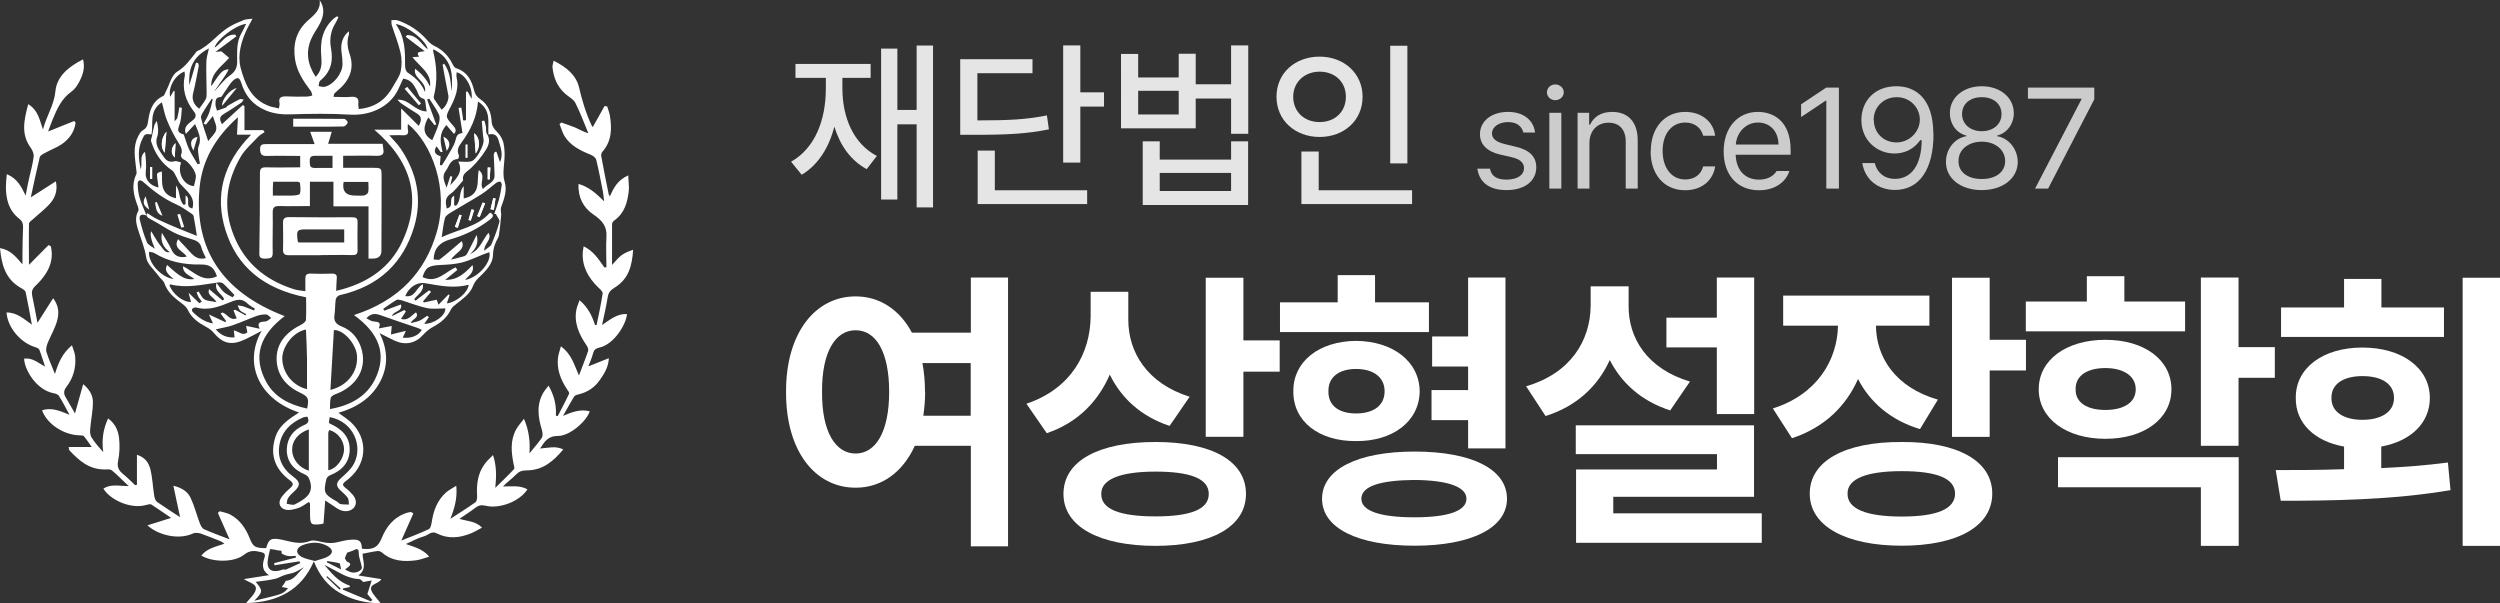 <?xml version="1.0" encoding="UTF-8"?>
<svg id="Layer_2" data-name="Layer 2" xmlns="http://www.w3.org/2000/svg" viewBox="0 0 164.65 39.73">
  <rect x="0" y="0" width="164.65" height="39.73" fill="#333333" stroke="none"/>
  <defs>
    <style>
      .cls-1 {
        fill: #fff;
      }

      .cls-2 {
        fill: #e5e5e5;
      }

      .cls-3 {
        isolation: isolate;
      }

      .cls-4 {
        fill: #ccc;
      }
    </style>
  </defs>
  <g id="b">
    <g id="c">
      <g id="d">
        <g>
          <g>
            <path class="cls-1" d="M19.71,27.17c-2.64-.86-3.71-3.21-2.48-5.38-.39.2-.7.38-1.02.53-.94.46-1.52.34-2.16-.43-.12-.15-.31-.27-.49-.37-.51-.28-.94-.58-1.19-1.11-.12-.26-.45-.46-.7-.66-.38-.3-.68-.64-.84-1.09-.06-.18-.26-.31-.38-.48-.29-.4-.76-.79-.82-1.22-.1-.65-.35-1.23-.54-1.84-.12-.4-.22-.8.01-1.21.06-.1,0-.27-.05-.39-.25-.68-.41-1.35-.07-2.05.04-.09,0-.22-.01-.33-.07-.71-.23-1.42.1-2.1.08-.17.18-.37.34-.46.31-.18.32-.43.36-.71.1-.63.28-1.22.98-1.55.1-.05.12-.21.18-.31.24-.44.35-1.05.74-1.29.54-.33.83-.77,1.18-1.2.04-.05.07-.12.13-.15.87-.39,1.36-1.16,2.15-1.62.29-.17.61-.3.92-.43.14-.06.31-.05.58-.09-.14.27-.24.46-.34.64-.41.83-.66,1.77-.44,2.6.27.99.65,2.08,1.92,2.53.18.06.37.08.6.14.02-.13.06-.25.04-.34-.09-.4.13-.47.51-.45.43.02.86.02,1.3.01.12,0,.23-.05.35-.07-.03-.1-.04-.22-.1-.3-.49-.64-.93-1.31-1.04-2.1-.14-.95.06-1.83.84-2.53.43-.38.88-.73.78-1.36.36.52.28,1.04.02,1.55-.18.35-.43.67-.58,1.03-.36.84-.24,1.66.3,2.48.42-.42.41-.89.37-1.36-.08-.92.05-1.77.81-2.47.07-.06.16-.11.23-.16l.09.06c-.06.12-.1.24-.17.35-.34.53-.43,1.1-.32,1.7.15.81.02,1.54-.71,2.13-.09.07-.07.24-.11.36.13.02.26.07.38.05.58-.11,1.19-.86,1.2-1.49,0-.25-.02-.5-.06-.75-.09-.6.07-1.1.48-1.42,0,.09.02.16,0,.22-.15.45-.1.86.06,1.31.31.92-.01,1.72-.8,2.37-.08.07-.16.14-.23.22-.02.02-.01.07-.04.2.39,0,.76.03,1.12,0,.41-.04.56.1.51.45-.01.1.02.21.03.35,1.12-.1,1.81-.66,2.26-1.49.18-.33.43-.65.5-.99.08-.4.08-.83-.01-1.23-.14-.62-.39-1.22-.58-1.83-.03-.1-.01-.21-.02-.31.15,0,.31-.03.44.02.76.27,1.4.7,1.91,1.29.12.14.28.28.45.37.56.26.94.65,1.2,1.16.06.12.14.28.26.32.78.26,1.03.84,1.19,1.48.06.24.17.4.4.56.54.36.72.91.75,1.48.02.29.15.47.36.68s.38.5.43.78c.08.39.08.8.04,1.19-.04.45-.1.87.03,1.32.17.56-.03,1.11-.23,1.65-.06.16,0,.35,0,.52-.04.45-.08.9-.15,1.35-.02.13-.11.25-.17.38-.13.28-.21.55-.22.88,0,.66-.53,1.13-1,1.59-.15.15-.26.33-.33.52-.2.5-.65.8-1.06,1.13-.14.11-.31.23-.38.38-.24.51-.64.86-1.16,1.14-.25.13-.48.32-.66.52-.5.57-1.16.72-1.88.4-.3-.14-.6-.3-1-.5.57,1.14.57,2.2.02,3.23-.55,1.02-1.49,1.66-2.73,2.02.2.15.36.26.52.37,1.43,1.03,1.5,2.86.16,3.97-.08.07-.17.13-.25.2-.15.12-.18.23,0,.37s.34.29.49.46c.29.31.3.7.06.92-.27.25-.69.25-1.07,0-.23-.15-.47-.31-.78-.52-.04.55-.08,1.03-.11,1.51-.06.02-.1.05-.16.05-.66.07-.71.03-.73-.56v-.79s-.03-.04-.07-.11c-.23.13-.44.31-.68.39-.27.09-.59.18-.85.12-.4-.09-.52-.46-.3-.79.16-.23.37-.44.59-.63.22-.19.24-.32-.01-.51-1.04-.77-1.33-1.75-.95-2.89.21-.64.74-1.06,1.33-1.44.06-.04.13-.08.24-.16v.02h-.01ZM22.12,19.16c2.09-.48,3.56-1.53,4.36-3.22,1.3-2.78.7-5.24-1.83-7.4h1.77v-1.4c.42.42.78.78,1.16,1.15.18-.34.23-.61-.13-.82-.34-.21-.68-.43-1.01-.65-.1-.07-.18-.17-.27-.25.8-.05,1.09.73,1.93.77-.07-.33-.06-.8-.19-.83-.35-.09-.34-.31-.44-.51-.19-.37-.37-.76-.92-.82-.12.26-.22.5-.34.74-.54,1.11-1.82,1.71-3.14,1.63-1.3-.08-2.61-.06-3.91-.02-.59.02-1.14-.04-1.66-.26-.87-.36-1.36-1-1.61-1.81-.11-.35-.25-.41-.53-.16-.24.22-.39.53-.59.79-.08.11-.16.3-.24.3-.37.02-.32.27-.34.46-.01.14.07.3.1.44.2-.07.4-.13.59-.21.05-.02.06-.08.11-.11.27-.15.53-.31.81-.44.06-.03.16.02.25.03-.05.06-.08.14-.14.19-.39.26-.77.52-1.18.76-.33.2-.25.42-.11.67.46-.42.92-.84,1.37-1.26.04.02.07.04.11.07v1.58h1.24s.06.09.09.13c-.15.1-.32.19-.44.32-.39.42-.85.81-1.13,1.29-.98,1.67-1.19,3.4-.46,5.21.7,1.74,2,2.9,3.93,3.52.25.08.52.1.78.14v-.83c0-.22.06-.34.36-.33.46.02.92.02,1.38,0,.27,0,.35.09.33.31-.02.26-.03.51-.04.84h-.02ZM20.16,19.58c-2.81-.55-4.56-2.04-5.3-4.39-.73-2.3-.18-4.43,1.68-6.32h-.93c.02-.37.04-.71.06-1.15-1.52,1.35-2.37,2.89-2.53,4.67-.36,3.95,1.43,6.83,5.61,8.43-1.62,1.22-2.15,2.66-1.19,4.38.55.97,1.51,1.46,2.67,1.71.13-.68.09-.78-.51-1.07-.93-.45-1.45-1.16-1.5-2.1-.05-1.11.6-1.85,1.64-2.37.12-.06.28-.19.29-.3.03-.5.01-1,.01-1.49ZM25.63,8.9c.29.34.56.59.75.88,1.08,1.6,1.44,3.32.9,5.14-.69,2.32-2.24,3.92-4.91,4.52-.11.03-.25.18-.26.29-.05.33-.03.68-.08,1.01-.06.38.07.6.47.76.66.26,1.06.76,1.27,1.36.46,1.35-.24,2.59-1.72,3.12-.11.04-.25.14-.27.23-.05.22-.04.46-.05.73,1.39-.24,2.41-.85,2.96-1.94.84-1.69.25-3.08-1.38-4.25,2.98-.96,4.71-2.86,5.46-5.48.81-2.82-.33-5.83-1.91-7.11,0,.13-.02.24,0,.35.07.3-.03.42-.38.4-.24-.02-.49,0-.84,0h-.01ZM11.59,13.04v-.83c.3.4.16.92.5,1.28.04-.01.09-.02.13-.03v-.59c.4.21-.1.76.45.86.23-.76-.39-1.15-.81-1.64-.12-.14-.17-.32-.26-.47-.08-.14-.14-.32-.27-.4-.73-.49-1.14-1.16-1.38-1.92-.03-.09.03-.2.05-.29.05-.26.1-.52.17-.77.03-.1.11-.19.16-.28.08.38.13.74.02,1.06-.18.51.14.87.38,1.24.16.24.35.48.77.36.12-.04.28.05.43.08-.27.69.16,1.5.84,1.56.05-.2.11-.4.13-.61.04-.34-.48-1.03-.82-1.16-.09-.03-.19-.21-.16-.28.13-.31,0-.54-.16-.8-.3-.47-.55-.97-.76-1.48-.16-.37-.22-.78-.34-1.19-.86.55-.55,1.4-.68,2.11-.44-.04-.44-.03-.6.29-.32.63-.27,1.27-.11,2.01.13-.43-.11-.85.28-1.15.06.45.1.89.05,1.32-.06.46.21.88.84,1.03-.03-.21-.05-.41-.08-.6-.05-.34-.04-.37.3-.46.05.68-.19,1.5.93,1.77,0,0,0-.02,0-.02ZM31.48,6.7c-.08,1.03-.5,1.9-1.09,2.69-.2.27-.32.51-.17.83.03.07-.03.25-.06.25-.55.04-.57.49-.8.78-.3.38-.07.74.05,1.11.08-.25.17-.5.25-.76l.13.03c-.04.19-.09.38-.13.57.39-.45.88-.87.52-1.56.31,0,.59.05.84-.01.36-.08.88-1.08.83-1.42-.06-.41-.08-.82-.12-1.24.06,0,.11-.02.17-.03.03.13.08.26.1.39.03.16-.02.35.06.47.26.38.14.75-.06,1.07-.26.42-.59.82-.95,1.17-.25.25-.64.39-.55.82,0,.03-.03.07-.06.1-.25.27-.46.59-.76.8-.41.28-.33.6-.26.97.54-.12.07-.64.49-.84v.63s.08.02.12.03c.37-.35.16-.9.51-1.29v.81c1.17-.24.84-1.13.99-1.87.52.4,0,.85.28,1.25.26-.32.77-.42.76-.89,0-.45-.04-.89-.05-1.34,0-.07.04-.15.07-.22h.11c.07.21.14.42.23.68.23-.52.04-.97-.09-1.42-.09-.31-.24-.5-.67-.4-.06-.76.22-1.58-.67-2.16,0,0-.02,0-.02,0ZM32.65,14.09h-.1c.1-.3.22-.61.3-.91.09-.33.15-.67.2-1.01,0-.07-.07-.21-.11-.21-.09,0-.2.04-.28.1-.32.24-.61.52-.95.73-.66.42-1.34.79-2.01,1.2-.15.09-.35.22-.39.36-.11.38-.14.78-.22,1.27,1.13-.53,2.39-.69,3.18-1.62.33.16.18.31,0,.46-.78.6-1.66,1.04-2.63,1.31-.7.2-1.07.62-1.08,1.32.14,0,.32.05.4,0,.49-.38.95-.79,1.45-1.21.28.57-.43.75-.7,1.22.37-.1.63-.15.87-.23.08-.03.16-.11.2-.19.21-.4.41-.81.61-1.21.15.5-.03.91-.43,1.26.66-.28.8-.91,1.21-1.4.27.45-.3.7-.28,1.18.21-.18.41-.27.47-.41.21-.49.4-.98.53-1.49.04-.14-.14-.32-.22-.49v-.03h-.02ZM12.97,15.55c-.08-.49-.14-.91-.22-1.32-.01-.07-.11-.15-.18-.19-.31-.2-.62-.43-.96-.58-.84-.37-1.53-.9-2.18-1.48-.23-.2-.36-.07-.36.11,0,.32.04.64.13.95.11.37.28.73.45,1.15-.47-.16-.49.1-.43.33.12.49.26.97.46,1.44.08.18.34.29.52.42-.25-.57-.33-.96-.24-1.15.18.3.33.57.51.82.43.58.44.57.72.56-.44-.32-.63-.7-.53-1.28.25.43.47.75.63,1.1.18.41.5.58,1.01.47-.22-.36-.93-.53-.57-1.15.27.29.53.56.78.84.27.3.55.54,1.05.41-.11-.26-.24-.48-.3-.72-.08-.28-.26-.41-.55-.5-.42-.13-.84-.26-1.23-.45-.55-.27-1.04-.63-1.59-.91-.34-.17-.23-.32-.18-.38.22.14.44.3.68.41.45.21.91.41,1.37.6.37.16.76.3,1.2.48v.02h.01ZM21.76,25.68c1.15-.28,1.84-1.22,1.75-2.27-.06-.76-.89-1.71-1.52-1.67-.08,1.3-.15,2.6-.23,3.95h0ZM31.06,6.51c.09-.78-.43-1.63-.99-1.75,0,.11-.02.23,0,.33.17.69-.07,1.32-.38,1.92-.36.69-.38.67.16,1.27.14.16.25.34.05.54-.19-.22-.34-.39-.5-.58-.52.57-.4,1.17-.25,1.77h-.13c-.09-.12-.17-.25-.27-.38-.22.35-.11.55.27.66-.02.2-.04.39-.05.58.04,0,.09.01.13.02.12-.19.25-.38.36-.58.2-.37.46-.72.55-1.11.06-.27.14-.4.45-.44-.09-.56-.17-1.11-.26-1.65.06,0,.12-.02.18-.03.03.22.08.43.1.65.02.23,0,.23.21.18v-1.87s.07,0,.11-.01c.07.12.14.25.25.46v.02h0ZM20.22,25.63v-1.97c-.01-.65-.04-1.3-.07-1.96-.92.19-1.58,1.21-1.56,1.93.02.95.72,1.8,1.64,2h-.01ZM11.81,7.07c.06.01.11.02.17.03-.04.34-.03.69-.13,1.02-.09.31-.29.59.23.73.02,0,.03.04.04.06.11.3.19.61.32.9.17.35.38.67.58,1.01.05-.02.1-.03.15-.05-.02-.12-.06-.25-.07-.37-.02-.25-.11-.54-.02-.76.22-.52-.02-.94-.23-1.47-.22.24-.4.43-.61.65-.18-.46.16-.67.43-.88.26-.2.28-.38.09-.61-.55-.71-.78-1.48-.59-2.34.02-.09-.01-.18-.02-.28-.65.25-1.09,1.07-.94,1.67.08-.13.15-.27.23-.4.02,0,.04.02.06.03v1.98c.07-.09.16-.16.18-.24.06-.23.09-.46.13-.69h0ZM21.66,27.85s.07.05.09.06c.78.35,1.29.88,1.28,1.69,0,.82-.47,1.38-1.31,1.71-.1.04-.21.16-.23.26-.2.87-.14.99.68,1.45.09.05.16.16.26.18.18.03.36.02.55.03-.02-.14,0-.31-.07-.43-.11-.17-.28-.31-.43-.45-.4-.35-.37-.56.04-.92.3-.26.62-.56.79-.89.61-1.15-.02-2.78-1.6-3.07-.02.13-.03.27-.05.38ZM20.23,27.44c-.09.02-.17.02-.24.04-.88.37-1.45.97-1.59,1.84-.14.84.19,1.55.92,2.08.47.34.48.58.04.98-.15.13-.29.27-.39.43-.07.1-.06.24-.09.37.18.02.41.11.54.04.63-.33,1.26-.68,1-1.52-.07-.21-.12-.35-.34-.45-.79-.34-1.22-.9-1.19-1.69.03-.72.43-1.26,1.15-1.57.31-.13.32-.3.2-.55h-.01ZM29.29,18.43c.84.04,1.32-.44,1.83-.97.15.5-.27.69-.49.98.87-.16,1.76-1.18,1.6-1.83-.14.05-.29.1-.42.15-.46.18-.91.41-1.39.53-.45.11-.93.14-1.39.16-.8.04-1,.15-1.2.8.93.44,1.48-.34,2.18-.64.04.06.07.11.11.17-.26.21-.51.42-.82.67v-.02h-.01ZM12.04,17.53c.73.35,1.29,1.11,2.25.67-.2-.59-.45-.79-1.09-.78-1.1.02-2.11-.19-3.03-.75-.09-.06-.23-.06-.35-.09-.09.72.81,1.7,1.62,1.8-.51-.41-.61-.62-.43-.93.89.83,1.22,1,1.79.93-.27-.25-.76-.32-.75-.86h0ZM27.85,18.71c.08.5-.36.69-.57,1l.09.09.89-.68s.09.07.13.1c-.18.21-.35.42-.53.63.02.02.04.05.06.07.28-.06.55-.12.84-.18.02.06.05.14.12.33.26-.27.46-.47.66-.68.02.02.05.03.07.05-.06.17-.12.35-.18.54.63-.07,1.4-.73,1.44-1.23-.98.27-1.92.06-2.88-.1-.53-.09-1.07.28-1.3.85.67.11.7-.54,1.15-.78h.01ZM14.06,6.03h.05c.33-.35.62-.77,1.02-1.05.37-.26.49-.53.49-.92,0-.65-.06-1.3.3-1.91.11-.18.19-.38.29-.58-.68.07-1.96,1.05-2.08,1.57.46-.29.69-.89,1.36-.86.03.04.05.07.08.11-.43.32-.86.64-1.38,1.03.24-.02.35-.04.39-.04.2.17.35.3.51.43-.46.55-1.2.96-1.18,1.87.67-1,.74-1.07,1.15-1.12-.08.2-.2.37-.32.55-.21.31-.43.61-.64.92,0,0-.04,0-.04,0ZM28.16,3.22c-.09-.54-1.31-1.51-2.1-1.64.63.88.62,1.82.62,2.77,0,.15.06.36.18.44.49.31.89.68,1.13,1.27.13-.71-.81-.9-.65-1.53.43.32.76.7.98,1.17.13-.87-.67-1.3-1.16-1.94.18,0,.3-.02.44-.03-.25-.36.11-.3.37-.36-.44-.34-.84-.64-1.25-.95.03-.04.06-.08.09-.11.67,0,.9.56,1.33.92h.02,0ZM15.32,19.58s.08-.1.12-.15c-.24-.25-.47-.51-.73-.75-.07-.06-.22-.1-.32-.08-1.05.14-2.1.4-3.17.13-.01,0-.04.03-.06.05.2.58.9,1.13,1.42,1.11-.04-.17-.09-.34-.16-.61.3.29.5.49.71.69.05-.04.1-.07.16-.11-.07-.1-.15-.19-.21-.29s-.09-.21-.13-.32c.04-.02.09-.03.13-.05.13.18.21.41.39.52s.46.11.79.18c-.19-.36-.64-.43-.49-.86.32.27.61.51.89.75.03-.03.07-.05.1-.08-.11-.34-.67-.52-.5-1.08.2.26.32.46.49.61.16.14.37.23.57.34ZM26.41,20.06c.12.46-.49.41-.6.76.31-.15.56-.28.82-.4.03.03.07.06.1.09-.1.16-.2.32-.32.49.47.15.67-.22.99-.43.24.37-.26.43-.35.71.25-.07.44-.09.6-.17.17-.08.32-.21.48-.31.04.03.08.05.12.08-.11.16-.22.32-.31.45.65,0,1.42-.54,1.39-1.02-.41,0-.83.06-1.22-.02-.56-.12-1.1-.34-1.65-.51-.11-.03-.27-.07-.34-.03-.31.18-.59.39-.88.59.02.04.05.08.07.12.35-.13.7-.26,1.1-.41h0ZM12.47,5.61c.12-.41.28-.94.44-1.48.05,0,.1.02.14.02.01.07.05.14.04.2-.12.6-.22,1.2-.37,1.79-.1.37.02.75.4,1.02.15-.21.31-.41.43-.63.06-.11.06-.26.06-.39,0-.68-.04-1.36-.02-2.05,0-.28.1-.57.17-.9-1.19.6-1.35,1.52-1.29,2.4v.02ZM29.75,5.94c.07-1.06.04-2.08-1.2-2.69-.01.04-.03.07-.03.09.25,1,.31,2,.05,3.01-.01.05,0,.13.03.18.15.23.32.46.48.69.28-.16.5-.66.45-.93-.14-.67-.25-1.34-.38-2.02,0-.01.04-.03.1-.08.39.54.43,1.14.48,1.75h.02ZM16.17,20.77s.03-.06.05-.08c-.14-.08-.3-.14-.4-.24-.09-.09-.11-.23-.17-.34.12.02.24.03.36.06.24.08.48.19.72.28.02-.04.04-.08.06-.12-.16-.11-.35-.2-.49-.34-.33-.32-.64-.29-1.06-.12-.73.29-1.47.62-2.32.38-.07-.02-.19.03-.25.08-.04.04-.03.16.01.2.38.38.81.69,1.35.77-.08-.18-.16-.36-.27-.59.44.2.77.36,1.09.51.01-.03.03-.06.04-.08-.12-.16-.24-.33-.36-.49.04-.02.08-.05.12-.07.33.11.51.57.94.38-.08-.19-.15-.35-.21-.52.04-.01.08-.03.11-.04.23.12.45.24.68.37ZM20.34,30.99v-2.71c-.73.25-1.12.77-1.1,1.38.02.59.45,1.14,1.1,1.34h0ZM21.61,30.97c.56-.09,1.04-.77,1.05-1.37,0-.59-.41-1.13-.98-1.28-.02.07-.06.14-.06.21v2.44s-.01,0-.01,0ZM26.52,22.24c.56.06,1.03-.13,1.26-.51-.08-.04-.16-.09-.24-.12-.81-.28-1.62-.54-2.42-.83-.35-.13-.65-.19-.99.18.17.08.31.2.47.21.31.02.54.06.34.46.32-.06.57-.11.86-.16-.02.18-.03.32-.05.56.34-.08.62-.16.98-.24-.08.19-.13.3-.2.44h-.01ZM17.1,21.66c-.21-.47.08-.46.39-.49.13-.01.25-.15.37-.23-.11-.08-.21-.22-.33-.23-.21-.01-.43.03-.63.1-.53.19-1.04.43-1.57.61-.34.12-.71.17-1.12.27.35.42.76.56,1.24.53-.02-.15-.03-.29-.05-.46.34.07.58.39.89.13-.02-.13-.05-.24-.08-.43.29.06.53.12.88.19h.01ZM14.03,6.55s-.05-.03-.08-.05c-.16.24-.33.48-.48.73-.1.17-.26.37-.23.53.11.5.3.99.47,1.53.21-.28.48-.5.53-.75.05-.26-.12-.55-.22-.9-.19.23-.32.4-.46.57-.05-.02-.1-.05-.15-.07.13-.24.28-.47.37-.73.1-.28.16-.58.23-.87h.02,0ZM28.47,9.23c.14-.34.31-.69.42-1.06.06-.2.1-.44.02-.62-.17-.37-.42-.71-.64-1.05-.05.02-.09.04-.14.06.2.55.4,1.09.6,1.64-.04.01-.07.03-.11.04-.14-.17-.27-.33-.41-.51-.33.59-.42,1.11.27,1.51h-.01Z"/>
            <path class="cls-1" d="M27.23,33.8c-.26.58-.52,1.16-.8,1.8.61-.25,1.23-.47,1.81-.75.13-.06.17-.32.2-.5.11-.72.35-1.39.94-1.92.17-.15.39-.26.67-.44.08.81-.11,1.48-.39,2.18.55-.36,1.12-.71,1.65-1.09.1-.07.12-.29.11-.44-.04-.75.04-1.48.53-2.12.13-.18.31-.33.52-.55.25.76.22,1.42.15,2.16.41-.41.84-.81,1.23-1.23.06-.06,0-.22-.02-.32-.16-.78-.24-1.57.17-2.31.12-.22.31-.42.51-.69.34.8.41,1.52.36,2.28.27-.34.57-.67.81-1.02.08-.12.06-.33.02-.49-.27-.87-.39-1.72.12-2.55.08-.12.18-.23.31-.4.38.67.52,1.3.48,1.97.04.01.08.03.12.04.25-.49.52-.98.75-1.48.03-.07-.07-.2-.14-.3-.42-.64-.68-1.32-.59-2.07.03-.22.1-.43.19-.75.73.54.88,1.24,1.19,1.92.21-.56.42-1.07.6-1.6.04-.11-.02-.26-.09-.37-.51-.74-.86-1.52-.67-2.41.04-.17.12-.34.2-.58.57.49.83,1.05,1.02,1.64h.1c.14-.69.3-1.38.4-2.08.02-.12-.16-.28-.28-.39-.67-.65-1.08-1.39-1.03-2.3,0-.12.04-.24.06-.42.68.34,1,.88,1.36,1.39.05,0,.09,0,.14-.01,0-.66-.04-1.33,0-1.99.05-.67-.25-1.07-.84-1.47-.69-.46-1.04-1.15-1-2.03.7.21,1.16.63,1.69,1.15-.04-.28-.05-.46-.08-.63-.14-.7-.27-1.41-.44-2.1-.03-.13-.21-.28-.37-.34-.7-.28-1.35-.61-1.73-1.24-.14-.24-.21-.52-.32-.78.04-.03.08-.07.12-.1.3.11.6.2.89.32.28.12.54.28.89.39-.28-.67-.53-1.36-.86-2.01-.12-.24-.45-.4-.67-.6-.53-.47-.76-1.07-.83-1.72-.02-.13.04-.26.07-.45.86.42,1.5.97,1.68,1.77.2.86.45,1.69.83,2.5.03.05.07.1.07.1.26-.46.52-.92.78-1.39.06.01.11.02.17.03.06.21.15.41.18.62.13.83.13,1.65-.49,2.36-.07.08-.1.21-.08.3.15.84.32,1.67.49,2.51,0,.03.04.06.08.12.25-.54.49-1.05,1.21-1.37,0,.39.07.72.03,1.04-.09.73-.26,1.43-.95,1.93-.08.05-.15.16-.15.25v2.68c.21-.22.38-.45.6-.62.22-.17.49-.28.79-.38-.07.99-.26,1.91-1.23,2.5-.25.15-.39.31-.44.59-.1.62-.24,1.22-.38,1.87.51-.34.96-.75,1.64-.73-.03.65-.84,2-1.81,2.21-.26.06-.36.16-.42.38-.07.28-.19.54-.31.86.45-.18.85-.34,1.35-.54-.03.62-.32,1.04-.61,1.46-.33.47-.8.79-1.41.93-.1.02-.23.07-.27.14-.24.4-.47.81-.73,1.27.61-.26,1.15-.46,1.76-.3-.22.68-1.34,1.63-2.08,1.62-.7,0-.9.4-1.19.83.51-.03,1-.2,1.53.06-.64.75-1.32,1.38-2.42,1.38-.31,0-.51.08-.71.29-.26.27-.58.49-.84.77.57,0,1.11-.09,1.61.19-.51.79-1.82,1.3-2.75,1.08-.28-.07-.47-.03-.68.13-.32.25-.67.47-1.05.73.5.16,1.06.14,1.49.58-.27.14-.49.28-.74.38-.74.3-1.5.38-2.24,0-.35-.19-.57.12-.84.19-.4.11-.77.32-1.2.51.54.19,1.11.32,1.54.83-.31.09-.57.2-.85.24-.82.11-1.61.06-2.26-.51-.07-.06-.2-.11-.29-.1-.33.04-.65.12-.99.18,0,.49.32,1-.28,1.43.54.09,1.02.16,1.51.24-.13.32-.82.3-.65.75.11.29.39.54.61.84-.94,0-1.83-.2-2.65-.66-.85-.48-1.38-1.18-1.75-2.1-.82,1.89-2.35,2.69-4.46,2.75.24-.31.55-.56.63-.86.11-.41-.42-.48-.78-.72.59-.09,1.09-.17,1.66-.26-.53-.34-.42-.76-.3-1.16.07-.23,0-.31-.24-.36-.4-.1-.72-.13-1.1.17-.68.55-2.13.49-2.82.06.36-.46.93-.58,1.52-.78-.09-.06-.15-.12-.22-.15-.44-.18-.89-.36-1.34-.52-.16-.05-.38-.07-.52,0-.95.44-2.29.1-2.99-.54.54-.17,1.03-.32,1.56-.49-.43-.29-.86-.6-1.3-.88-.07-.05-.24,0-.35.03-1.03.29-2.38-.35-2.81-1.08.49-.32,1.03-.17,1.67-.16-.41-.39-.75-.74-1.12-1.05-.09-.07-.29-.06-.44-.05-1.07.01-1.72-.6-2.34-1.25-.04-.04-.03-.11-.06-.23h1.52c-.16-.23-.33-.49-.52-.72-.05-.05-.2-.04-.31-.05-1.03-.03-2.12-.75-2.44-1.65.63-.2,1.18.04,1.81.3-.26-.47-.46-.87-.7-1.25-.06-.09-.22-.15-.34-.17-1.15-.21-1.94-1.57-1.95-2.28.55-.07.91.27,1.38.53-.14-.41-.24-.77-.38-1.12-.03-.08-.18-.14-.28-.17-.96-.29-1.81-1.29-1.88-2.28.7,0,1.14.43,1.67.8-.14-.75-.26-1.44-.41-2.14-.02-.1-.16-.19-.27-.25-1.09-.6-1.31-1.57-1.42-2.65.72.13,1.06.59,1.48,1.07v-.67c0-.59.02-1.17.04-1.76,0-.24-.03-.4-.26-.58-.69-.54-.86-1.28-.87-2.07,0-.27.03-.53.06-.86.73.31.96.86,1.24,1.41.07-.37.14-.74.22-1.1.11-.49.25-.98.31-1.47.02-.18-.08-.41-.19-.57-.67-.91-.44-1.85-.17-2.88.67.42.74,1.03.97,1.67.24-.91.74-1.63.82-2.51.09-.98.84-1.61,1.82-2.11.14.54,0,.99-.22,1.42-.13.26-.3.53-.54.7-.68.49-.96,1.17-1.25,1.86-.1.24-.18.49-.29.77.61-.24,1.16-.47,1.72-.69.03.04.06.08.09.12-.08.59-.41,1.07-.93,1.42-.33.22-.72.36-1.08.56-.14.07-.32.17-.35.28-.21.86-.39,1.73-.59,2.65.58-.37,1.08-.69,1.65-1.06.13.59-.04,1.04-.33,1.4-.33.4-.78.73-1.17,1.09-.1.09-.27.2-.27.3-.02.89,0,1.79,0,2.71.45-.45.87-.88,1.29-1.3.05.03.1.05.15.08.15.64.03,1.24-.34,1.81-.19.29-.42.56-.68.8-.21.2-.26.38-.21.64.13.59.23,1.18.35,1.79.34-.53.66-1.04,1.03-1.62.38.5.39.98.28,1.42-.13.53-.43,1.02-.64,1.53-.07.18-.13.41-.08.59.14.46.35.91.56,1.45.22-.72.47-1.34,1.12-1.89.09.29.19.5.21.72.07.73-.11,1.42-.58,2.03-.17.22-.19.43-.05.66.21.35.4.71.62,1.08.18-.63.35-1.23.54-1.93.47.39.64.79.64,1.18,0,.59-.13,1.18-.18,1.78-.02.18,0,.4.09.55.21.34.49.65.77.97-.1-.75-.03-1.47.32-2.22.5.36.66.82.72,1.27.06.5.04,1.03-.06,1.52-.07.35,0,.59.28.83.3.24.56.51.84.77.04,0,.08-.01.12-.02v-1.98c.59.19.78.58.88.94.15.58.16,1.18.26,1.77.02.14.08.32.19.4.5.35,1.02.68,1.51,1-.14-.66-.28-1.31-.44-2.07.63.15.97.44,1.14.81.25.53.39,1.11.6,1.66.06.15.15.34.29.4.54.24,1.11.44,1.67.66-.26-.59-.52-1.17-.77-1.74l.12-.11c.23.07.49.11.7.22.66.36,1.03.94,1.28,1.57.22.55.35.64,1.08.64.17-.61.33-.7,1.06-.55.6.13,1.17.34,1.83.08.28-.11.72.08,1.09.12.17.02.34.02.51,0,.35-.06.7-.18,1.05-.2.61-.05.74.07.77.59.75.08,1.05-.09,1.3-.7.31-.75.78-1.38,1.67-1.67.09-.03.18-.03.27-.05.04.03.08.06.13.09h.02ZM24.19,39.14c.09-.29.18-.57.29-.91-.21.04-.39.07-.56.1-.08-.07-.16-.18-.24-.19-.53-.02-.98-.22-1.41-.46-.3-.17-.61-.32-.91-.48.47.55.92,1.12,1.69,1.38,0,.03-.02.06-.03.09-.14.03-.28.06-.42.08-.01.03-.02.05-.03.08.62.26,1.24.52,1.86.78.03-.03.06-.06.09-.1-.1-.12-.21-.25-.31-.37,0,0-.02,0-.02,0ZM16.73,39.57c1.9-.45,1.9-.44,2.24-.83-.13-.03-.27-.05-.41-.08.07-.1.13-.2.2-.29.03-.04.05-.12.08-.12.61-.06.79-.59,1.18-.88-.14.05-.25.14-.37.2-.11.06-.23.12-.35.16-.19.06-.39.08-.57.15-.22.07-.43.21-.65.25-.4.09-.8.13-1.24.19.49.58.48.67-.11,1.26h0ZM20.74,36.95c.28-.1.59-.15.84-.29.38-.21.37-.48,0-.69-.53-.3-1.09-.28-1.64-.07-.46.17-.49.56-.07.78.25.13.56.18.88.27h-.01ZM19.5,36.72s-.02-.07-.03-.11c-.18,0-.36.04-.54,0-.14-.02-.4-.15-.39-.18.07-.23-.16-.16-.24-.18-.16-.05-.35-.07-.51-.09-.05.23-.12.47-.15.7-.1.69.27.91,1.03.64.04,0,.11.03.14.02.33-.14.65-.29.97-.44-.02-.04-.04-.08-.06-.11-.28.04-.55.09-.83.13-.27.04-.54.09-.81.13,0-.05-.02-.09-.03-.14.48-.12.96-.25,1.44-.37,0,0,.01,0,.01,0ZM22.73,37.51c.13.06.22.12.33.16.32.13.81-.07.77-.32-.05-.31-.2-.61-.2-.91,0-.45-.24-.23-.43-.16-.1.04-.2.07-.34.12-.03.07-.09.2-.15.36.03.05.07.12.11.2.01.02.04.03.06.04.23.09.24.2.05.35-.06.04-.12.09-.2.15h0ZM22.46,37.49c-.05-.21-.05-.38-.1-.39-.26-.07-.54-.11-.81-.15,0,.03-.02.05-.03.08.27.13.54.27.94.47h0ZM21.55,37.95l-.06.05c.29.28.58.55.87.83l.08-.07c-.3-.27-.59-.54-.89-.81Z"/>
            <path class="cls-1" d="M10.96,8.67c-.37.44-.4,1.06-.11,1.39.04-.45.07-.87.11-1.39ZM11.56,9.42c-.32.34-.32.71-.05.95.02-.33.03-.64.05-.95ZM9.89,11.78h.13v-.78h-.13v.78Z"/>
            <path class="cls-1" d="M31.33,10.11c.32-.43.27-1.07-.1-1.33.03.44.06.87.1,1.33ZM30.78,9.52s-.07,0-.11.01v.86h.11v-.87ZM32.3,11.03h-.18v.78h.13c.02-.26.03-.52.05-.79h0Z"/>
            <path class="cls-1" d="M31.43,14.23s.11.05.16.07l.36-.91s-.11-.04-.16-.05c-.12.3-.24.59-.36.89ZM29.96,14.94c.06.02.13.04.19.06.08-.27.17-.55.25-.82-.05-.01-.09-.02-.14-.04-.1.27-.2.53-.3.8ZM32.31,13.78l.21.04c.04-.25.07-.5.11-.75-.05,0-.1-.01-.15-.02-.06.24-.12.49-.18.73,0,0,0,0,.01,0ZM30.86,14.49s.1.02.14.04c.07-.23.15-.46.22-.7-.06-.01-.11-.03-.17-.04-.07.23-.13.47-.2.7h.01Z"/>
            <path class="cls-1" d="M19.77,11.03v-.76c-.74,0-1.45-.02-2.15,0-.41.02-.48-.13-.49-.45-.01-.35.21-.33.48-.33h3.11c-.1-.29-.19-.54-.29-.81h1.42c-.08.28-.15.51-.24.79h3.59c.02.15.03.26.05.37.06.34-.11.43-.47.42-.72-.02-1.44,0-2.18,0v.79h1.88c.64,0,.65,0,.65.54,0,1.64,0,3.28-.01,4.92,0,.36-.2.53-.6.52h-.25v-3.44h-2.31v-1.62h-1.55v1.6c-.69,0-1.32.02-1.96,0-.35-.01-.49.06-.49.41.02.9-.02,1.8,0,2.7,0,.34-.19.34-.47.35-.31.01-.42-.06-.41-.35.03-1.76.04-3.53.04-5.29,0-.32.13-.38.44-.37.72.02,1.45,0,2.21,0h0ZM17.97,12.88c.47,0,.87.01,1.27,0,.18,0,.48-.04.51-.12.07-.22.03-.46.01-.7,0-.04-.1-.09-.16-.09h-1.61c-.01.17-.02.27-.02.37v.55h0ZM22.63,11.98c-.11.61.15.91.78.9.19,0,.39.02.58-.01.1-.02.24-.13.26-.21.04-.22.01-.44.01-.68h-1.64,0ZM21.9,10.26h-1.16c-.24,0-.34.08-.34.31,0,.47.03.51.57.49h.93v-.8Z"/>
            <path class="cls-1" d="M21.11,16.81c-.68,0-1.37-.01-2.05,0-.34,0-.43-.1-.42-.39.02-.59,0-1.17,0-1.76,0-.25.09-.36.39-.36,1.39.01,2.78.02,4.18.01.26,0,.34.08.34.31-.01.62-.01,1.25,0,1.87,0,.25-.1.32-.38.31-.68-.02-1.36,0-2.04,0h-.02ZM22.66,15.11h-2.23c-.9-.02-.92,0-.82.8,0,.01.02.02.06.06h3v-.86s-.01,0-.01,0Z"/>
            <path class="cls-1" d="M19.31,8.34v-.52c1.15,0,2.25,0,3.36.01.08,0,.25.18.23.24-.03.11-.18.26-.28.26-.68.02-1.36.01-2.05.01h-1.27s.01,0,.01,0Z"/>
            <path class="cls-1" d="M15.59,5.8c-.31.37-.61.75-.96,1.17-.05-.39.51-1.09.96-1.17Z"/>
            <path class="cls-1" d="M26.82,5.72c.3.37.61.73.91,1.1-.05.04-.1.07-.15.11-.31-.36-.62-.72-.93-1.08.06-.04.12-.09.17-.13Z"/>
            <path class="cls-1" d="M10.96,8.67c-.04.51-.08.94-.11,1.39-.29-.33-.25-.95.11-1.39Z"/>
            <path class="cls-1" d="M11.56,9.42c-.02.31-.03.62-.05.95-.26-.25-.27-.61.05-.95Z"/>
            <path class="cls-1" d="M9.89,11.78v-.78h.13v.78h-.13Z"/>
            <path class="cls-1" d="M31.33,10.11c-.03-.46-.07-.89-.1-1.33.37.26.42.9.1,1.33Z"/>
            <path class="cls-1" d="M30.78,9.52v.87h-.11v-.86s.07,0,.11-.01Z"/>
            <path class="cls-1" d="M32.3,11.03c-.02.26-.03.52-.05.79h-.13v-.78h.18Z"/>
            <path class="cls-1" d="M31.43,14.23c.12-.3.24-.59.36-.89.05.02.11.04.16.05l-.36.91s-.11-.05-.16-.07Z"/>
            <path class="cls-1" d="M29.96,14.94c.1-.27.2-.53.3-.8.05.01.09.02.14.04-.08.27-.17.55-.25.82-.06-.02-.13-.04-.19-.06Z"/>
            <path class="cls-1" d="M32.31,13.78c.06-.24.12-.49.18-.73.05,0,.1.01.15.02-.04.25-.07.5-.11.75l-.21-.04h-.01Z"/>
            <path class="cls-1" d="M30.86,14.49c.07-.23.13-.47.2-.7.06.01.11.03.17.04-.07.23-.15.46-.22.7-.05-.01-.1-.02-.14-.04h-.01Z"/>
            <path class="cls-1" d="M10.69,14.21c-.45-.18-.4-.54-.48-.87.04-.01.08-.03.12-.04.12.3.24.6.37.91h-.01Z"/>
            <path class="cls-1" d="M11.86,14.09c.09.29.18.57.27.86-.06.01-.13.03-.19.04-.09-.29-.17-.58-.26-.86.06-.01.12-.03.18-.04Z"/>
            <path class="cls-1" d="M9.83,13.8c-.4-.25-.46-.5-.24-.87.08.3.15.55.24.87Z"/>
            <path class="cls-1" d="M29.42,9.94c-.07-.3-.14-.59-.22-.94.42.19.52.56.22.94Z"/>
            <path class="cls-1" d="M12.74,9.92c-.28-.49-.18-.81.27-.91-.1.33-.19.62-.27.91Z"/>
          </g>
          <g>
            <g class="cls-3">
              <g class="cls-3">
                <path class="cls-2" d="M57.75,10.27l-.67.87c-1.05-.57-1.75-1.56-2.13-2.8-.36,1.4-1.07,2.52-2.15,3.17l-.7-.86c1.56-.88,2.29-2.71,2.29-4.83v-.69h-2v-.92h4.95v.92h-1.86v.69c0,1.92.73,3.65,2.27,4.45ZM61.45,13.66h-1.08v-5.47h-1.27v4.95h-1.07V3.2h1.07v4.04h1.27V3h1.08v10.66Z"/>
                <path class="cls-2" d="M68.01,4.82h-3.64v3.11c2.08,0,3.25-.06,4.58-.33l.13.92c-1.44.29-2.7.36-4.99.36h-.85V3.9h4.76v.92h0ZM71.6,13.44h-7.21v-3.52h1.13v2.61h6.08v.92h0ZM71.15,6.08h1.56v.94h-1.56v3.69h-1.13V2.99h1.13v3.09Z"/>
                <path class="cls-2" d="M74.96,5.1h2.67v-1.56h1.12v2.01h2.33v-2.56h1.13v5.82h-1.13v-2.32h-2.33v1.96h-4.92V3.55h1.13v1.56h0ZM77.63,7.54v-1.56h-2.67v1.56h2.67ZM76.38,10.51h4.7v-1.2h1.12v4.19h-6.94v-4.19h1.12v1.2ZM81.08,12.58v-1.19h-4.7v1.19h4.7Z"/>
                <path class="cls-2" d="M89.74,6.37c0,1.57-1.23,2.65-2.83,2.65s-2.84-1.08-2.84-2.65,1.24-2.64,2.84-2.64,2.83,1.1,2.83,2.64ZM85.17,6.37c0,1,.74,1.67,1.74,1.67s1.73-.67,1.73-1.67-.75-1.65-1.73-1.65-1.74.68-1.74,1.65ZM93.01,13.44h-7.3v-3.46h1.14v2.55h6.15v.92h.01ZM92.69,10.76h-1.13V3.01h1.13v7.75Z"/>
              </g>
            </g>
            <g class="cls-3">
              <g class="cls-3">
                <path class="cls-1" d="M60.06,21.91h3.88v-3.63h2.45v17.7h-2.45v-6.62h-3.69c-.8,1.75-2.19,2.76-3.9,2.76-2.68,0-4.6-2.43-4.58-6.31-.02-3.84,1.9-6.29,4.58-6.29,1.58,0,2.9.87,3.71,2.39ZM54.14,25.81c-.02,2.64.89,4.06,2.21,4.06s2.21-1.42,2.21-4.06-.87-4.06-2.21-4.06-2.23,1.44-2.21,4.06ZM60.93,25.81c0,.55-.05,1.08-.12,1.57h3.12v-3.47h-3.18c.11.58.17,1.22.17,1.9h.01Z"/>
                <path class="cls-1" d="M78.35,26.13l-1.32,1.92c-1.87-.62-3.18-1.82-3.94-3.38-.77,1.79-2.14,3.18-4.15,3.86l-1.34-1.94c2.95-.99,4.21-3.34,4.23-5.76v-1.61h2.48v1.84c0,2.14,1.24,4.19,4.04,5.07ZM82.06,32.53c0,2.17-2.31,3.42-5.96,3.42s-6.06-1.24-6.06-3.42,2.33-3.42,6.06-3.42,5.96,1.26,5.96,3.42ZM72.53,32.53c-.02,1.01,1.24,1.48,3.57,1.48s3.51-.47,3.51-1.48-1.22-1.47-3.51-1.47-3.59.5-3.57,1.47ZM81.89,22.42h2.39v2.06h-2.39v4.29h-2.48v-10.48h2.48v4.13Z"/>
                <path class="cls-1" d="M94.12,21.87h-9.82v-1.96h3.8v-1.79h2.46v1.79h3.55v1.96h0ZM93.5,25.77c-.02,1.98-1.77,3.3-4.19,3.28-2.45.02-4.15-1.3-4.13-3.28-.02-1.96,1.69-3.3,4.13-3.32,2.43.02,4.17,1.36,4.19,3.32ZM99.25,32.85c0,1.92-2.35,3.09-6.09,3.09s-6.09-1.16-6.09-3.09,2.33-3.11,6.09-3.11,6.09,1.15,6.09,3.11ZM87.49,25.77c-.02.95.7,1.46,1.82,1.46s1.88-.5,1.88-1.46-.78-1.47-1.88-1.47-1.84.52-1.82,1.47ZM89.66,32.85c0,.8,1.24,1.22,3.49,1.22s3.43-.43,3.43-1.22-1.22-1.22-3.43-1.24c-2.25.02-3.49.41-3.49,1.24ZM99.15,29.53h-2.46v-1.86h-2.41v-1.98h2.41v-1.55h-2.37v-1.98h2.37v-3.88h2.46v11.26h0Z"/>
                <path class="cls-1" d="M111.3,25.13l-1.3,1.9c-1.89-.61-3.21-1.8-3.98-3.32-.77,1.7-2.16,3.04-4.23,3.69l-1.28-1.96c2.93-.85,4.23-3.01,4.25-5.3v-1.28h2.5v1.28c-.02,2.12,1.22,4.15,4.04,4.99ZM115.53,32.72h-9.28v1.09h9.78v1.94h-12.23v-4.83h9.28v-1.01h-9.3v-1.9h11.74v4.72h.01ZM115.53,27.27h-2.46v-4.39h-3.32v-1.96h3.32v-2.64h2.46s0,8.99,0,8.99Z"/>
                <path class="cls-1" d="M127.06,21.45h-3.51c.02,2.06,1.25,4.05,4.08,4.87l-1.18,1.94c-1.95-.59-3.3-1.78-4.08-3.3-.79,1.79-2.22,3.2-4.35,3.9l-1.26-1.96c2.93-.92,4.25-3.21,4.29-5.45h-3.61v-1.98h9.63v1.98h0ZM131.21,32.51c0,2.15-2.29,3.43-5.96,3.43s-6.06-1.28-6.06-3.43,2.31-3.42,6.06-3.4c3.67-.02,5.96,1.24,5.96,3.4ZM121.68,32.51c-.02,1.01,1.24,1.51,3.57,1.51s3.51-.5,3.51-1.51-1.22-1.48-3.51-1.48-3.59.49-3.57,1.48ZM131.04,22.38h2.39v2.02h-2.39v4.37h-2.48v-10.48h2.48v4.1h0Z"/>
                <path class="cls-1" d="M143.9,21.82h-10.48v-1.96h4.02v-1.67h2.47v1.67h4v1.96h-.01ZM143.01,25.64c0,1.94-1.79,3.26-4.35,3.26s-4.39-1.32-4.39-3.26,1.82-3.26,4.39-3.26,4.35,1.32,4.35,3.26ZM147.43,35.95h-2.48v-3.86h-9.41v-1.98h11.9v5.84h0ZM136.7,25.64c-.02.89.78,1.36,1.96,1.36s2-.47,2-1.36-.82-1.4-2-1.4-1.98.49-1.96,1.4ZM147.43,22.86h2.39v2.02h-2.39v4.48h-2.48v-11.08h2.48v4.58Z"/>
                <path class="cls-1" d="M154.38,30.9v-1.49c-1.94-.34-3.2-1.54-3.18-3.2-.02-1.98,1.79-3.32,4.39-3.32s4.44,1.34,4.44,3.32c0,1.65-1.26,2.85-3.2,3.2v1.42c1.47-.07,2.97-.18,4.39-.37l.17,1.82c-3.86.66-8.04.7-11.18.7l-.33-2.02c1.35,0,2.89,0,4.5-.06h0ZM160.96,22.19h-10.73v-1.94h4.15v-1.88h2.46v1.88h4.12v1.94ZM153.55,26.21c-.02.93.83,1.44,2.04,1.44s2.08-.5,2.08-1.44-.83-1.44-2.08-1.44-2.06.52-2.04,1.44ZM164.65,35.95h-2.46v-17.66h2.46v17.66Z"/>
              </g>
            </g>
          </g>
        </g>
        <g class="cls-3">
          <g class="cls-3">
            <path class="cls-4" d="M99.32,8.04c-.62,0-1.06.33-1.06.75,0,.33.27.56.85.7l.74.18c.89.21,1.33.65,1.33,1.35,0,.86-.71,1.5-1.96,1.5-1.12,0-1.79-.5-1.92-1.41h.83c.09.49.45.72,1.08.72.71,0,1.16-.29,1.16-.76,0-.35-.25-.59-.82-.72l-.75-.17c-.87-.2-1.33-.68-1.33-1.34,0-.85.74-1.47,1.85-1.47,1.03,0,1.68.55,1.78,1.36h-.77c-.11-.41-.42-.69-1.01-.69Z"/>
            <path class="cls-4" d="M101.88,6.08c0-.29.25-.52.55-.52s.56.23.56.52-.26.52-.56.52-.55-.23-.55-.52ZM102.04,7.43h.79v4.99h-.79v-4.99Z"/>
            <path class="cls-4" d="M104.69,12.42h-.79v-4.99h.76v.78h.06c.24-.5.7-.84,1.46-.84,1.01,0,1.68.62,1.68,1.88v3.17h-.79v-3.11c0-.77-.42-1.23-1.13-1.23s-1.26.49-1.26,1.35v2.99h.01Z"/>
            <path class="cls-4" d="M108.72,9.95c0-1.52.9-2.58,2.26-2.58,1.07,0,1.86.62,1.98,1.57h-.79c-.11-.46-.51-.87-1.18-.87-.89,0-1.49.74-1.49,1.86s.58,1.89,1.49,1.89c.59,0,1.04-.31,1.18-.86h.79c-.13.89-.85,1.57-1.97,1.57-1.42,0-2.28-1.07-2.28-2.57h0Z"/>
            <path class="cls-4" d="M113.52,9.97c0-1.53.9-2.6,2.26-2.6,1.05,0,2.15.64,2.15,2.49v.33h-3.62c.04,1.06.65,1.64,1.54,1.64.6,0,.97-.26,1.16-.57h.84c-.24.75-.97,1.27-2,1.27-1.44,0-2.33-1.02-2.33-2.55h0ZM117.13,9.52c0-.84-.53-1.45-1.35-1.45s-1.41.68-1.46,1.45h2.81Z"/>
            <path class="cls-4" d="M121.12,12.42h-.84v-5.79h-.04l-1.62,1.08v-.84l1.65-1.1h.84v6.65h.01Z"/>
            <path class="cls-4" d="M127.34,8.83c0,2.36-.96,3.68-2.53,3.68-1.17,0-1.99-.72-2.16-1.77h.82c.15.6.6,1.04,1.34,1.04,1.08,0,1.75-.94,1.75-2.55h-.09c-.39.55-.99.88-1.7.88-1.19,0-2.18-.91-2.18-2.2s.91-2.24,2.32-2.23c1.15,0,2.42.7,2.42,3.15h.01ZM123.41,7.9c0,.83.62,1.48,1.49,1.48s1.54-.72,1.54-1.5-.63-1.48-1.52-1.48-1.53.68-1.52,1.5h0Z"/>
            <path class="cls-4" d="M128.16,10.66c0-.86.59-1.57,1.35-1.69v-.04c-.66-.16-1.09-.76-1.09-1.49,0-1.02.89-1.76,2.1-1.76s2.1.74,2.11,1.76c0,.73-.45,1.33-1.1,1.49v.04c.75.12,1.35.83,1.36,1.69,0,1.08-.98,1.86-2.37,1.86s-2.37-.77-2.36-1.86h0ZM132.06,10.61c0-.74-.65-1.28-1.54-1.28s-1.55.54-1.53,1.28c-.02.7.58,1.18,1.53,1.18s1.54-.48,1.54-1.18ZM131.82,7.51c0-.66-.52-1.11-1.3-1.11s-1.3.45-1.3,1.11.54,1.13,1.3,1.13,1.3-.46,1.3-1.13Z"/>
            <path class="cls-4" d="M137.08,6.55v-.05h-3.52v-.73h4.37v.77l-3.04,5.88h-.86l3.05-5.87Z"/>
          </g>
        </g>
      </g>
    </g>
  </g>
</svg>